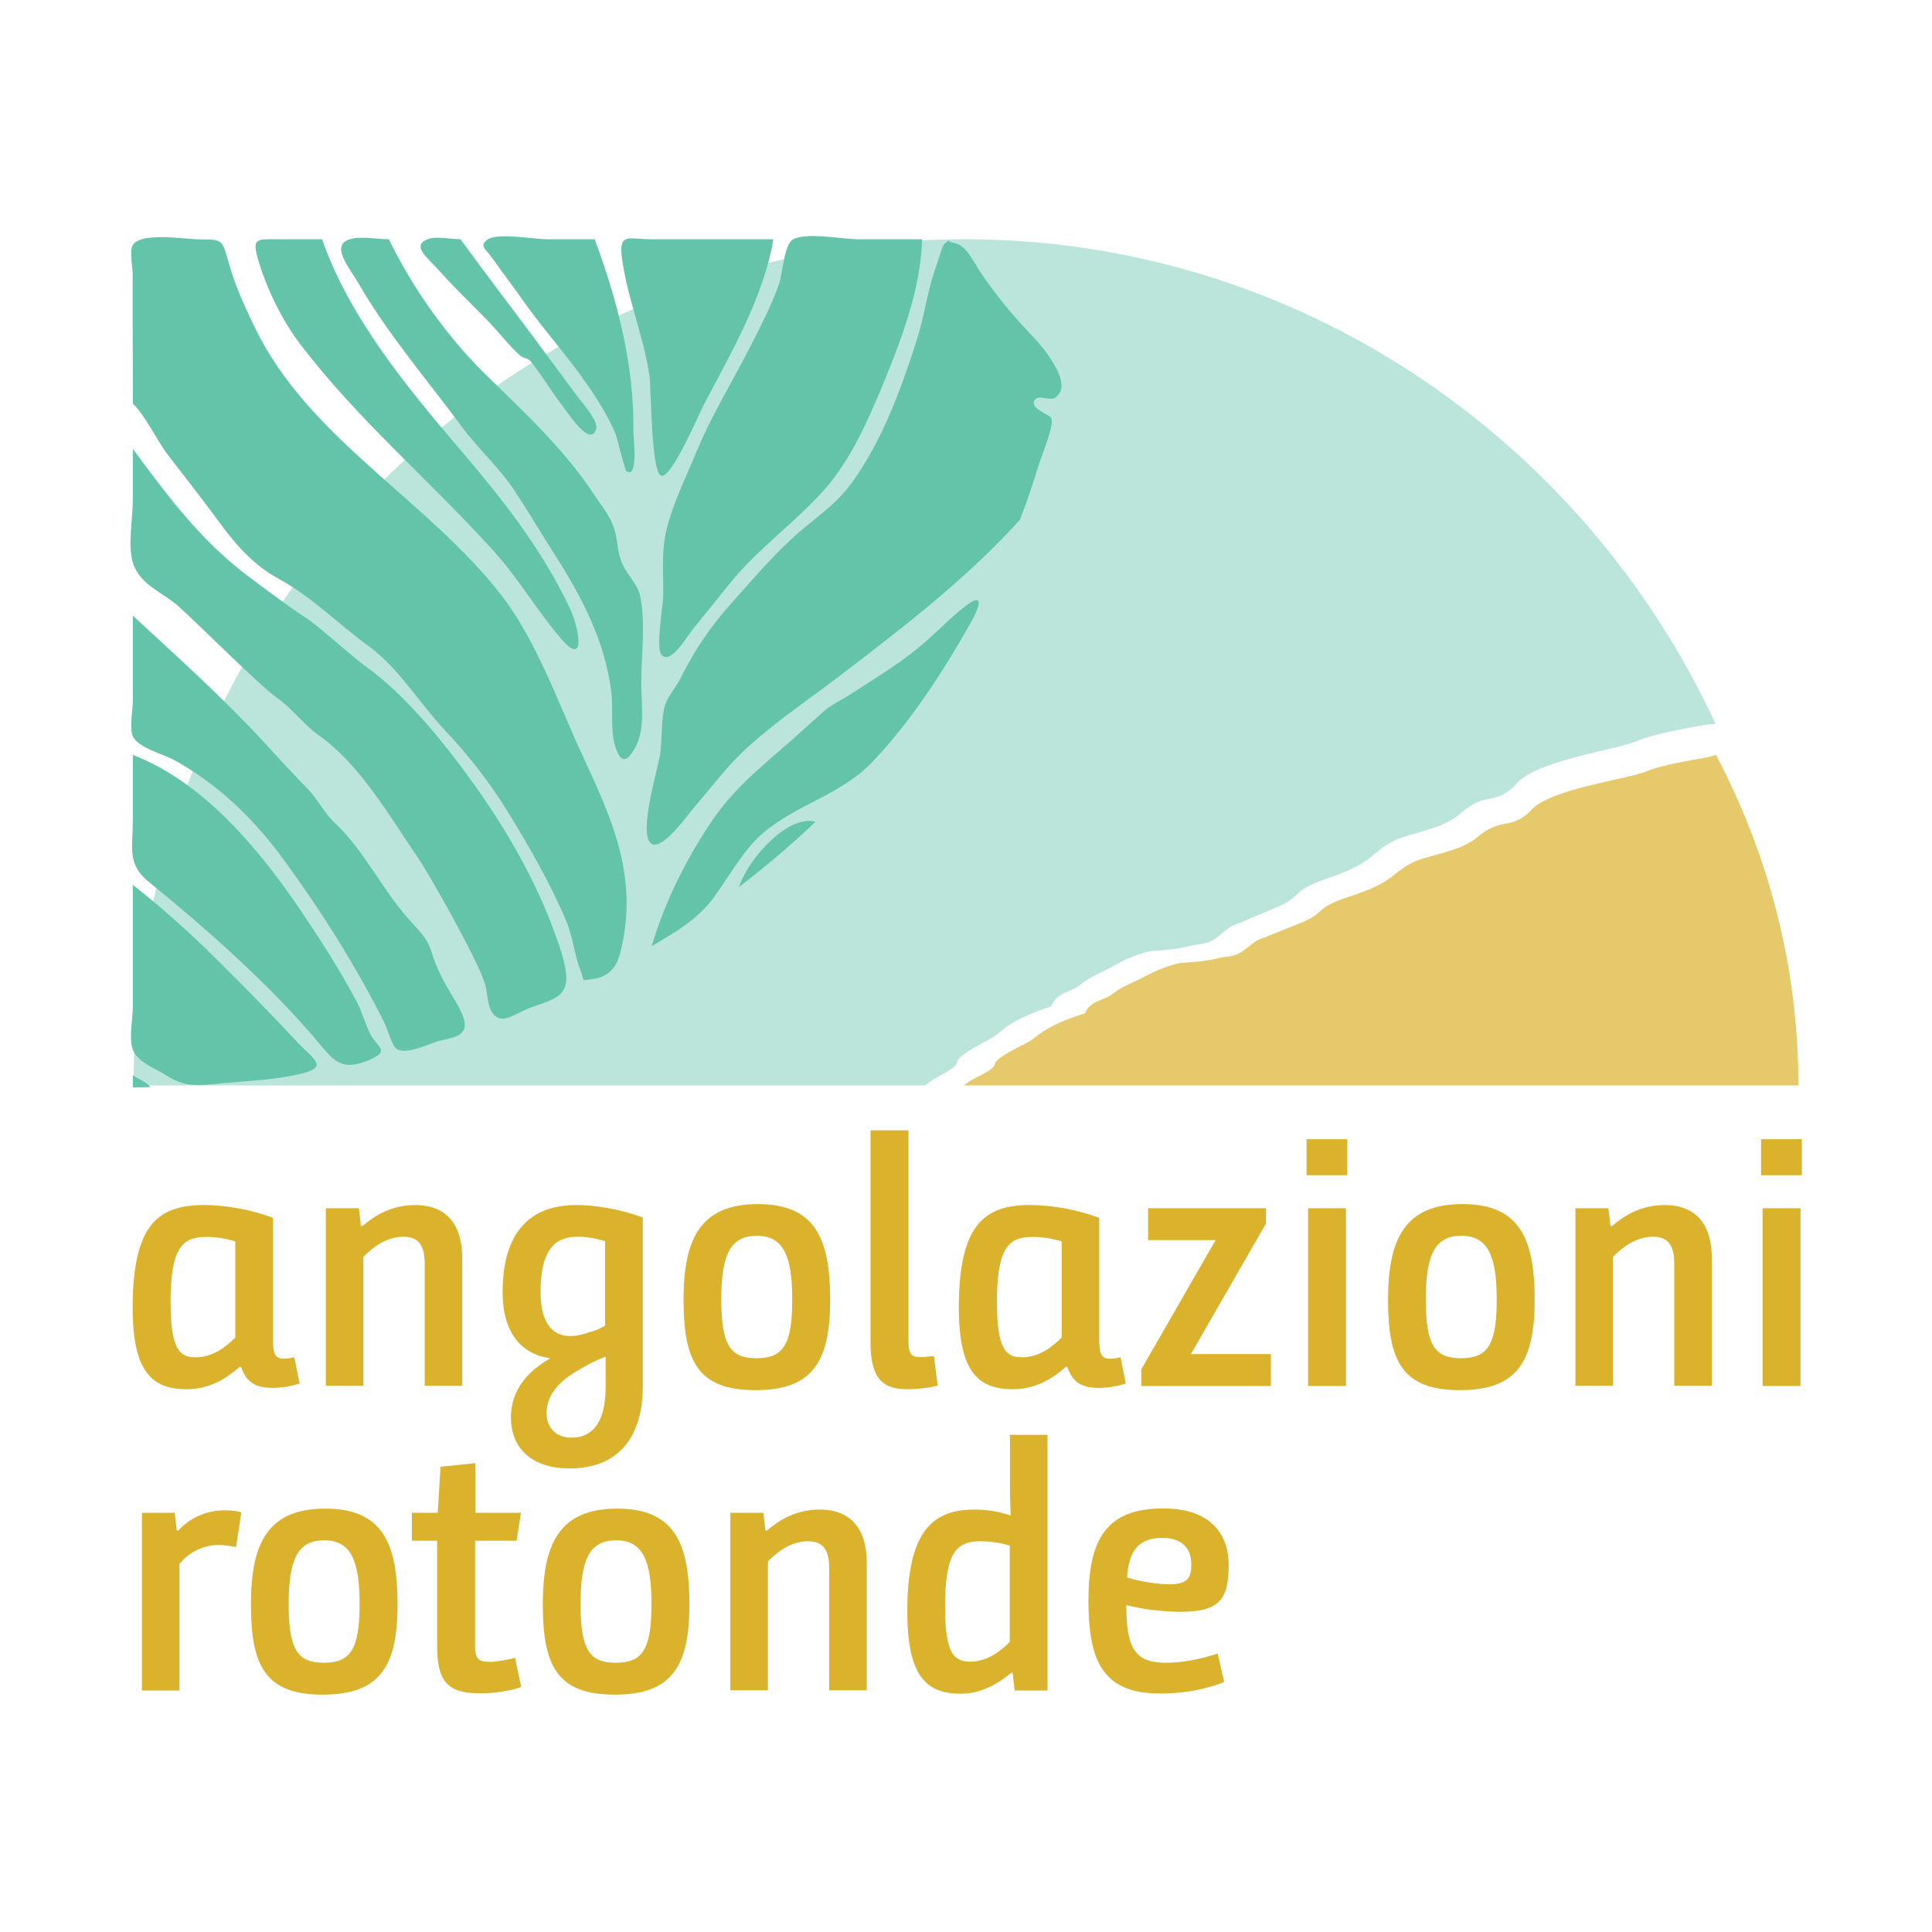 <?xml version="1.0" encoding="UTF-8"?>
<!DOCTYPE svg PUBLIC "-//W3C//DTD SVG 1.1//EN" "http://www.w3.org/Graphics/SVG/1.1/DTD/svg11.dtd">
<svg version="1.1" xmlns="http://www.w3.org/2000/svg" xmlns:xlink="http://www.w3.org/1999/xlink" x="0" y="0" width="1024" height="1024" viewBox="0, 0, 1024, 1024">
  <g id="Livello_1">
    <g>
      <g>
        <path d="M511.1,126.8 C267.9,126.8 70.8,327.6 70.8,575.3 L490.3,575.3 C492.3,573.7 494.6,572.1 497,570.8 C517.8,559.9 494.7,566.4 525.2,550.4 C531.2,547.2 532.8,541.4 557.1,533.4 L556.9,534 C560.2,525.2 567.1,526.8 573.4,521.3 C577.2,518 585.9,514.5 591,511.5 C595.6,508.8 605.9,504.3 611.3,504 C629.2,502.9 629.2,501.1 636.4,500.4 C646.4,499 647.8,491.9 656.5,489.4 L678.5,480.1 C691.5,473.7 683.8,472.4 704.6,465.2 C728.9,456.9 726.6,451.5 739.5,445.3 C747,441.7 764.8,439.3 773.4,431.7 C787.9,418.8 791.5,427.6 803.2,416.1 C812.9,403 857.2,397.5 867.8,392.7 C875.2,389.4 892.7,386.2 899.8,384.9 C902.9,384.3 907.6,383.5 907.8,384 C908.3,383.8 908.7,383.6 909.2,383.4 C838.7,231.8 686.9,126.8 511.1,126.8 z" fill="#64C4AA" fill-opacity="0.44"/>
        <path d="M544.4,552.6 C515.1,567.2 537.3,561.3 517.3,571.2 C514.9,572.4 512.8,573.8 510.8,575.3 L953.2,575.3 C953.2,512.7 937.5,453.3 909.5,400.1 C907.9,400.7 906,401.2 903.7,401.6 C896.8,402.8 880.1,405.7 873,408.7 C862.9,413.1 820.3,418.1 811,430 C799.8,440.5 796.4,432.4 782.4,444.2 C774.2,451.1 757.1,453.4 749.9,456.6 C737.6,462.2 739.8,467.2 716.4,474.8 C696.4,481.3 703.8,482.5 691.3,488.4 L670.2,496.9 C661.9,499.2 660.6,505.7 651,507 C644.1,507.6 644.1,509.3 626.9,510.3 C621.8,510.6 611.9,514.7 607.5,517.2 C602.6,519.9 594.2,523.1 590.6,526.1 C584.5,531.1 577.9,529.7 574.8,537.7 L575,537.1 C551.7,544.4 550.2,549.8 544.4,552.6 z" fill="#DBB22B" opacity="0.7"/>
        <path d="M70.4,213.9 C77.3,220.6 83.1,233.5 89.3,241.5 C98.4,253.4 107.8,265.2 116.6,277.3 C125.3,289.2 134.7,299.7 147.9,306.9 C165.8,316.7 179.2,330.7 195.3,342.4 C211.3,354 221.8,372.1 235.4,386.6 C248,400 258.7,413.5 268.4,429.1 C280.1,448 291.4,467.6 300.1,488.1 C303.7,496.5 304.3,505.8 307.6,514 C310.1,520.2 307.3,519.9 314.3,518.9 C323.2,517.6 326.9,512.1 328.7,505.2 C338.8,465.5 324.8,435 308.7,400.3 C296,372.9 284.5,339.8 265.9,315.7 C226.7,264.9 163.4,232.5 135,173.4 C129.5,162.1 124.7,151.6 121.2,139.2 C117.8,127.1 117.9,126.9 106.7,126.9 C98.3,126.9 74.6,122.7 70.3,130 C68.6,132.9 70.3,141.8 70.3,145.2 C70.3,154.6 70.3,164 70.3,173.4 C70.4,186.8 70.4,200.4 70.4,213.9 z M70.4,237.9 C70.4,247 70.4,256.1 70.4,265.2 C70.4,274.6 67.6,289.1 70.4,298.2 C74.2,310.3 86.2,313.7 95.1,321.8 C104.7,330.4 138.2,363.9 146.7,369.8 C155.4,375.9 160.6,383.8 169.3,390 C191.1,405.5 206.4,432.6 221.7,454.9 C227.6,463.5 252.4,507.4 256.9,520.9 C258.4,525.4 258.2,532.9 260.9,536.7 C265.7,543.4 271.5,538.1 279.4,534.8 C290.3,530.3 301,529.6 300.1,517.1 C299.6,509.9 296.8,502.3 294.4,495.5 C284.2,467 268.4,439.6 250.8,415.1 C235.6,393.9 215.1,368.4 193.7,353.1 C187.2,348.5 168.4,331.5 162.8,327.9 C154.5,322.7 130,304.5 125.2,300.4 C103.1,282.2 87.1,260.5 70.4,237.9 z M70.4,326.3 C70.4,341.4 70.4,356.5 70.4,371.6 C70.4,376 68.5,386.2 70.4,390.3 C73.3,396.4 86.4,399.6 92.4,402.9 C115.9,415.8 135,434.5 150.7,456.1 C170.5,483.3 189,512.5 204,542.6 C205.5,545.6 207.7,554.5 210.4,556.1 C215.4,559 226.4,553.7 231.7,552 C236.8,550.4 244.8,550.2 246.2,544.7 C247.6,539.6 240.2,528.8 238.4,525.7 C234.6,519.2 231.2,512.6 228.9,505.1 C226.3,496.6 222.1,493.5 216.2,486.7 C202.1,470.6 192.6,450.3 177.6,436.3 C171.8,430.9 168.4,423.5 162.6,417.6 C155,409.9 147.7,401.8 140.4,393.9 C118.4,370 94.3,348.4 70.4,326.3 z M70.4,400.1 C70.4,411.6 70.4,423.1 70.4,434.7 C70.4,449.2 67.2,457.9 78.7,467.3 C98.2,483.2 117.4,499.6 135.5,517.2 C146.6,527.9 157.3,539.1 167.3,550.8 C176.5,561.6 180.2,568.4 195.7,561.8 C207.3,556.8 199.9,555.3 196.2,547.9 C193.4,542.3 191.9,536.3 188.9,530.6 C180,513.8 169.6,497.7 159,482 C136.9,449.5 107.7,414.5 70.4,400.1 z M70.4,469 C70.4,490.6 70.4,512.1 70.4,533.7 C70.4,539.6 68.2,550.7 70.4,556.3 C73,563.2 82.8,566.5 88.7,570.3 C99.1,577 107.1,575.1 119.6,574 C132.9,572.8 147.7,572.2 160.7,568.8 C174.3,565.3 165.5,560.8 158.1,552.9 C144.3,538.1 131,524.5 116.8,510.4 C101.8,495.5 87.4,482.3 70.4,469 z M70.4,569.9 C70.4,572 70.4,574.1 70.4,576.3 C73.5,576.3 76.6,576.3 79.7,576.2 C77.8,573.5 73.8,572.2 70.4,569.9 z M345.4,501.5 C358.5,493.7 370.1,487.2 378.9,474.9 C386,465 394.9,449.5 404.2,441.7 C423,425.8 445.5,421.6 462.6,403.6 C482.8,382.4 499.7,356.2 514.1,330.8 C521.3,318.1 520.7,313.4 508.4,323.9 C500.5,330.6 493.3,338.2 485.2,344.6 C474.6,353.1 462.7,360.2 451.4,367.6 C446.7,370.7 440.7,373.4 436.4,377.2 C434.6,378.8 429.1,383.7 427.6,385.1 C410.4,401.1 392.3,413.8 378.6,433.3 C364.4,453.8 352.5,477.5 345.4,501.5 z M391.6,470.2 C405.8,459.3 419.4,447.8 432.2,435.6 C419,431.5 397.7,452.9 391.6,470.2 z M540.5,275.6 C544.3,265.9 547.7,256 550.7,246 C552,241.7 559,225 557.2,221.6 C556,219.4 545.6,216.7 548.4,212 C550.2,209 556.6,212.5 559.1,210.9 C567.4,205.5 558.8,192.9 555.4,188 C551.2,182 546.3,177.3 541.4,171.9 C533.5,163.3 526.2,153.9 519.6,144.2 C516.2,139.2 512.3,129.9 505.7,128.8 C500.9,128 504.7,126.2 500.5,129.3 C499.5,130 496.7,139.9 496,141.7 C491.6,153.7 490,167.3 486.1,179.6 C477.8,205.8 467.7,233.4 451.5,255.9 C443.6,266.8 433.4,273.6 423.4,282.2 C410.8,293.1 399.3,306.7 388.1,319.2 C376.8,331.8 368.2,344.4 360.7,359.5 C358.3,364.2 354.1,368.9 352.5,373.7 C350.2,381.1 351.1,392.5 349.8,400.4 C348.5,408 338.8,440.2 344.6,446.6 C350,452.6 364.2,432.2 368.1,427.7 C377.4,416.9 386.1,405.1 396.8,395.6 C412.3,381.6 430.1,369.7 446.7,357 C479.3,332 512.7,306.4 540.5,275.6 z M488.7,126.8 C477.3,126.8 465.9,126.8 454.6,126.8 C446.7,126.8 427.6,123 420.5,126.8 C415.4,129.5 415,144.7 412.8,150.8 C409,161.5 403.8,171.7 398.7,181.7 C388.9,201.1 377.2,219.9 368.9,240 C362.9,254.7 353.5,273.1 351.9,288.6 C350.9,297.6 351.7,307.2 351.5,316.2 C351.4,321.1 347.5,343.4 350.6,347 C355.3,352.6 363.7,337.9 367,333.8 C373.7,325.6 380.3,317.2 387,309 C401.8,290.7 421.1,277.3 436.7,259.8 C451.3,243.4 460.4,222 468.7,202 C478.2,178.7 488.1,152.6 488.7,126.8 z M409.9,126.8 C388.3,126.8 366.7,126.8 345.1,126.8 C333.9,126.8 328.1,123.3 329.5,135.5 C332,156.6 341,177.6 344.2,198.9 C345.2,205.7 345,251.1 350.6,252.2 C356.1,253.3 370.6,219.1 373,214.6 C387.2,187.5 404.9,157.3 409.9,126.8 z M315.2,126.8 C306.7,126.8 298.3,126.8 289.8,126.8 C283.2,126.8 264.3,123.3 258.7,126.8 C253.4,130.1 257.7,132.2 261,136.9 C266.4,144.6 272.1,152 277.5,159.7 C288.1,174.7 300.4,188.2 310.8,203.2 C316.6,211.5 322,220.2 326.1,229.5 C327,231.5 331.1,249.1 332,249.7 C338.5,254.2 335.7,232.1 335.7,228.1 C336.2,193.8 327.2,159 315.2,126.8 z M244.1,126.8 C239.2,126.8 231,125 226.6,126.8 C217.8,130.3 226.9,136.9 232,142.6 C240.5,152.2 249.8,161 258.7,170.2 C264.4,176.1 269.6,183 275.7,188.5 C277.1,189.8 279.9,189.9 281,191.2 C286.9,198.2 291.9,207.2 297.8,214.6 C300,217.4 313.1,238.1 316,227.2 C317.1,223.1 309,214 306.8,211.1 C298.9,200.4 290.9,189.7 283,179 C270.1,161.6 256.8,144.4 244.1,126.8 z M206.1,126.8 C200.1,126.8 191.1,125 185.4,126.8 C174.8,130.1 185.3,142 189.9,150 C205.6,177.3 226.4,201.2 245,226.5 C253.7,238.2 264.8,248 272.8,260.2 C280.2,271.4 287.1,283.1 294.3,294.4 C308.6,316.8 320.6,339.9 324,366.6 C325.1,375.4 323.4,386.7 326,395.3 C328.4,403.4 331.4,404.5 335.3,398.6 C342.3,388 340,375.7 339.9,363.4 C339.7,348.6 342.4,330.4 339.3,315.9 C337.9,309.4 332.7,305.2 329.9,299 C327.1,292.9 327.5,286.5 325.6,280.4 C323.5,273.6 318.9,268.2 314.8,262 C298.6,237.5 277.8,218.5 257,198.1 C236.6,178 218.6,152.5 206.1,126.8 z M170.7,126.8 C163,126.8 155.3,126.8 147.6,126.8 C135.4,126.8 133.1,125.9 137.5,139.9 C142,154.3 149.8,170.2 159.2,182.5 C189.5,222.4 228.2,255 261.7,292.1 C274.8,306.6 284.6,323.6 297.2,338.3 C311.2,354.7 306.7,332.1 302,322.3 C286.8,290.3 266,264.2 243.4,237.7 C215.2,204.7 185.1,168 170.7,126.8 z" fill="#64C4AA"/>
      </g>
      <path d="M108.1,638.7 C119.5,638.7 133.2,641.1 144.7,645.5 L144.7,710 C144.7,719.8 146.6,721.4 156,719.4 L158.8,733.3 C155.4,734.4 150,735.6 144.5,735.6 C135.9,735.6 130.6,733 127.8,724.5 L127,724.5 C118.6,731.8 109.9,736.3 99,736.3 C80.8,736.3 70.3,727.5 70.3,693 C70.4,649.4 83.5,638.7 108.1,638.7 z M90.4,690.1 C90.4,715.8 95.5,719.4 103.7,719.4 C112.5,719.4 119.8,714 124.7,708.9 L124.7,657.9 C120.6,656.8 115.9,655.6 109.3,655.6 C97,655.6 90.4,660.8 90.4,690.1 z" fill="#DBB22B"/>
      <path d="M172.8,640.4 L190.2,640.4 L191.3,649.8 L192.1,649.8 C199.2,643.8 207.9,638.7 220.2,638.7 C232.4,638.7 245,644.7 245,667 L245,734.5 L225.1,734.5 L225.1,669.8 C225.1,659.3 221.2,655.5 213.8,655.5 C205,655.5 197.7,660.9 192.6,666.2 L192.6,734.5 L172.7,734.5 L172.7,640.4 z" fill="#DBB22B"/>
      <path d="M291.4,719.8 C281.1,718.5 266.4,711.4 266.4,684.7 C266.4,653.6 280.7,638.7 305.2,638.7 C316.1,638.7 329,641 340.7,645.3 L340.7,734.6 C340.7,761.1 328.3,778.3 301.9,778.3 C281.8,778.3 270.8,767.6 270.8,751.1 C270.8,736.5 280.2,726.5 291.4,720.1 L291.4,719.8 z M320.7,657.8 C316.6,656.7 312.4,655.5 306.4,655.5 C295.9,655.5 286.5,660 286.5,685 C286.5,703.4 294.8,712.6 312.6,706 C316.2,705.4 320.7,702.6 320.7,702.6 L320.7,657.8 z M321,719 C320.2,719.4 314.4,721.4 307.3,725.8 C297.5,731.2 289.7,738.6 289.7,748.9 C289.7,757.5 295.5,762 302.8,762 C315.2,762 321,752.2 321,735.2 L321,719 z" fill="#DBB22B"/>
      <path d="M362.3,689 C362.3,656.5 371.3,638.2 401.7,638.2 C432.1,638.2 440,656.5 440,689 C440,721.6 430.8,736.8 400.4,736.8 C370,736.8 362.3,721.6 362.3,689 z M419.9,688.8 C419.9,665.2 415,655 401.1,655 C387.2,655 382.3,664.9 382.3,688.8 C382.3,713.2 387.2,719.9 400.9,719.9 C414.8,719.9 419.9,713.2 419.9,688.8 z" fill="#DBB22B"/>
      <path d="M497,734.4 C493.8,735.3 487.8,736.3 480.9,736.3 C469.1,736.3 461.4,732 461.4,711.7 L461.4,599.1 L481.5,599.1 L481.5,710.7 C481.5,718.6 483.8,719.3 487.9,719.3 C490.9,719.3 494.3,718.7 495,718.7 L497,734.4 z" fill="#DBB22B"/>
      <path d="M546,638.7 C557.4,638.7 571.1,641.1 582.6,645.5 L582.6,710 C582.6,719.8 584.5,721.4 593.9,719.4 L596.7,733.3 C593.3,734.4 587.9,735.6 582.4,735.6 C573.8,735.6 568.5,733 565.7,724.5 L564.9,724.5 C556.5,731.8 547.8,736.3 536.9,736.3 C518.7,736.3 508.2,727.5 508.2,693 C508.3,649.4 521.4,638.7 546,638.7 z M528.4,690.1 C528.4,715.8 533.5,719.4 541.7,719.4 C550.5,719.4 557.8,714 562.7,708.9 L562.7,657.9 C558.6,656.8 553.9,655.6 547.3,655.6 C534.9,655.6 528.4,660.8 528.4,690.1 z" fill="#DBB22B"/>
      <path d="M604.9,725.8 L644.3,657.3 L608.5,657.3 L608.5,640.4 L671,640.4 L671,648.5 L631.2,717.7 L673.6,717.7 L673.6,734.6 L604.9,734.6 L604.9,725.8 z" fill="#DBB22B"/>
      <path d="M692.5,603.8 L714.1,603.8 L714.1,622.9 L692.5,622.9 L692.5,603.8 z M693.3,640.4 L713.4,640.4 L713.4,734.6 L693.3,734.6 L693.3,640.4 z" fill="#DBB22B"/>
      <path d="M735.7,689 C735.7,656.5 744.7,638.2 775.1,638.2 C805.5,638.2 813.4,656.6 813.4,689 C813.4,721.6 804.2,736.8 773.8,736.8 C743.4,736.8 735.7,721.6 735.7,689 z M793.3,688.8 C793.3,665.2 788.4,655 774.5,655 C760.6,655 755.7,664.9 755.7,688.8 C755.7,713.2 760.6,719.9 774.3,719.9 C788.2,719.9 793.3,713.2 793.3,688.8 z" fill="#DBB22B"/>
      <path d="M835.1,640.4 L852.5,640.4 L853.6,649.8 L854.4,649.8 C861.5,643.8 870.2,638.7 882.5,638.7 C894.7,638.7 907.3,644.7 907.3,667 L907.3,734.5 L887.4,734.5 L887.4,669.8 C887.4,659.3 883.5,655.5 876.1,655.5 C867.3,655.5 860,660.9 854.9,666.2 L854.9,734.5 L835,734.5 L835,640.4 z" fill="#DBB22B"/>
      <path d="M933.4,603.8 L955,603.8 L955,622.9 L933.4,622.9 L933.4,603.8 z M934.2,640.4 L954.3,640.4 L954.3,734.6 L934.2,734.6 L934.2,640.4 z" fill="#DBB22B"/>
      <path d="M75.2,801.8 L92.6,801.8 L93.7,811.2 L94.5,811.2 C100.1,805.2 108.4,800.5 119.1,800.5 C122.7,800.5 126,800.9 127.9,801.6 L125.1,820 C122.1,819.4 119.1,818.9 115.7,818.9 C106.5,818.9 98.8,824 95.1,829 L95.1,896 L75.2,896 L75.2,801.8 z" fill="#DBB22B"/>
      <path d="M133,850.4 C133,817.9 142,799.6 172.4,799.6 C202.8,799.6 210.7,818 210.7,850.4 C210.7,883 201.5,898.2 171.1,898.2 C140.7,898.2 133,883 133,850.4 z M190.6,850.2 C190.6,826.6 185.7,816.4 171.8,816.4 C157.9,816.4 153,826.3 153,850.2 C153,874.6 157.9,881.3 171.6,881.3 C185.5,881.3 190.6,874.6 190.6,850.2 z" fill="#DBB22B"/>
      <path d="M231.8,816.6 L218.3,816.6 L218.3,801.8 L232,801.8 L233.5,777.4 L251.9,775.5 L251.9,801.8 L276.1,801.8 L273.8,816.6 L251.8,816.6 L251.8,872.5 C251.8,880 254.2,880.8 260.1,880.8 C264.6,880.8 272.1,878.9 273,878.7 L276.2,894.1 C273.4,895.4 263.8,897.5 255.2,897.5 C239.6,897.5 231.7,893.7 231.7,872.9 L231.7,816.6 z" fill="#DBB22B"/>
      <path d="M287.7,850.4 C287.7,817.9 296.7,799.6 327.1,799.6 C357.5,799.6 365.4,818 365.4,850.4 C365.4,883 356.2,898.2 325.8,898.2 C295.4,898.2 287.7,883 287.7,850.4 z M345.3,850.2 C345.3,826.6 340.4,816.4 326.5,816.4 C312.6,816.4 307.7,826.3 307.7,850.2 C307.7,874.6 312.6,881.3 326.3,881.3 C340.3,881.3 345.3,874.6 345.3,850.2 z" fill="#DBB22B"/>
      <path d="M387.2,801.8 L404.6,801.8 L405.7,811.2 L406.5,811.2 C413.6,805.2 422.3,800.1 434.6,800.1 C446.8,800.1 459.4,806.1 459.4,828.4 L459.4,895.9 L439.5,895.9 L439.5,831.2 C439.5,820.7 435.6,816.9 428.2,816.9 C419.4,816.9 412.1,822.3 407,827.6 L407,895.9 L387.1,895.9 L387.1,801.8 z" fill="#DBB22B"/>
      <path d="M516.5,800.1 C524.9,800.1 531.1,801.8 535.3,803.1 L535.7,803.1 C535.7,803.1 535.3,796.3 535.3,785.8 L535.3,760.5 L555.2,760.5 L555.2,896 L537.8,896 L536.7,886.6 L536,886.6 C528.7,892.6 519.9,897.7 509.2,897.7 C491.4,897.7 480.9,888.9 480.9,854.4 C480.8,810.8 494.9,800.1 516.5,800.1 z M535.2,819.2 C531.1,817.9 525.1,816.9 519.8,816.9 C507.2,816.9 500.9,822.2 500.9,851.8 C500.9,877.1 506,880.7 514.4,880.7 C523,880.7 530.3,875.3 535.2,870.2 L535.2,819.2 z" fill="#DBB22B"/>
      <path d="M616.5,799.5 C644.8,799.5 651.2,816.6 651.2,829 C651.2,846.8 647.4,854.3 625.5,854.3 C618,854.3 604.9,853 597,850.7 L597,852.2 C597,874.9 602.8,881.3 617.8,881.3 C628.3,881.3 637.3,879 645.4,876.4 L648.8,891.4 C645.4,893.1 632.5,897.6 615,897.6 C585.5,897.6 576.9,881.8 576.9,848.6 C576.9,816.4 585.9,799.5 616.5,799.5 z M620,839.7 C630.3,839.7 631.4,835.4 631.4,829 C631.4,820.7 626.5,815.1 616,815.1 C604,815.1 598.2,821.5 597.4,836.1 C604.1,838.2 613.1,839.7 620,839.7 z" fill="#DBB22B"/>
    </g>
  </g>
</svg>
